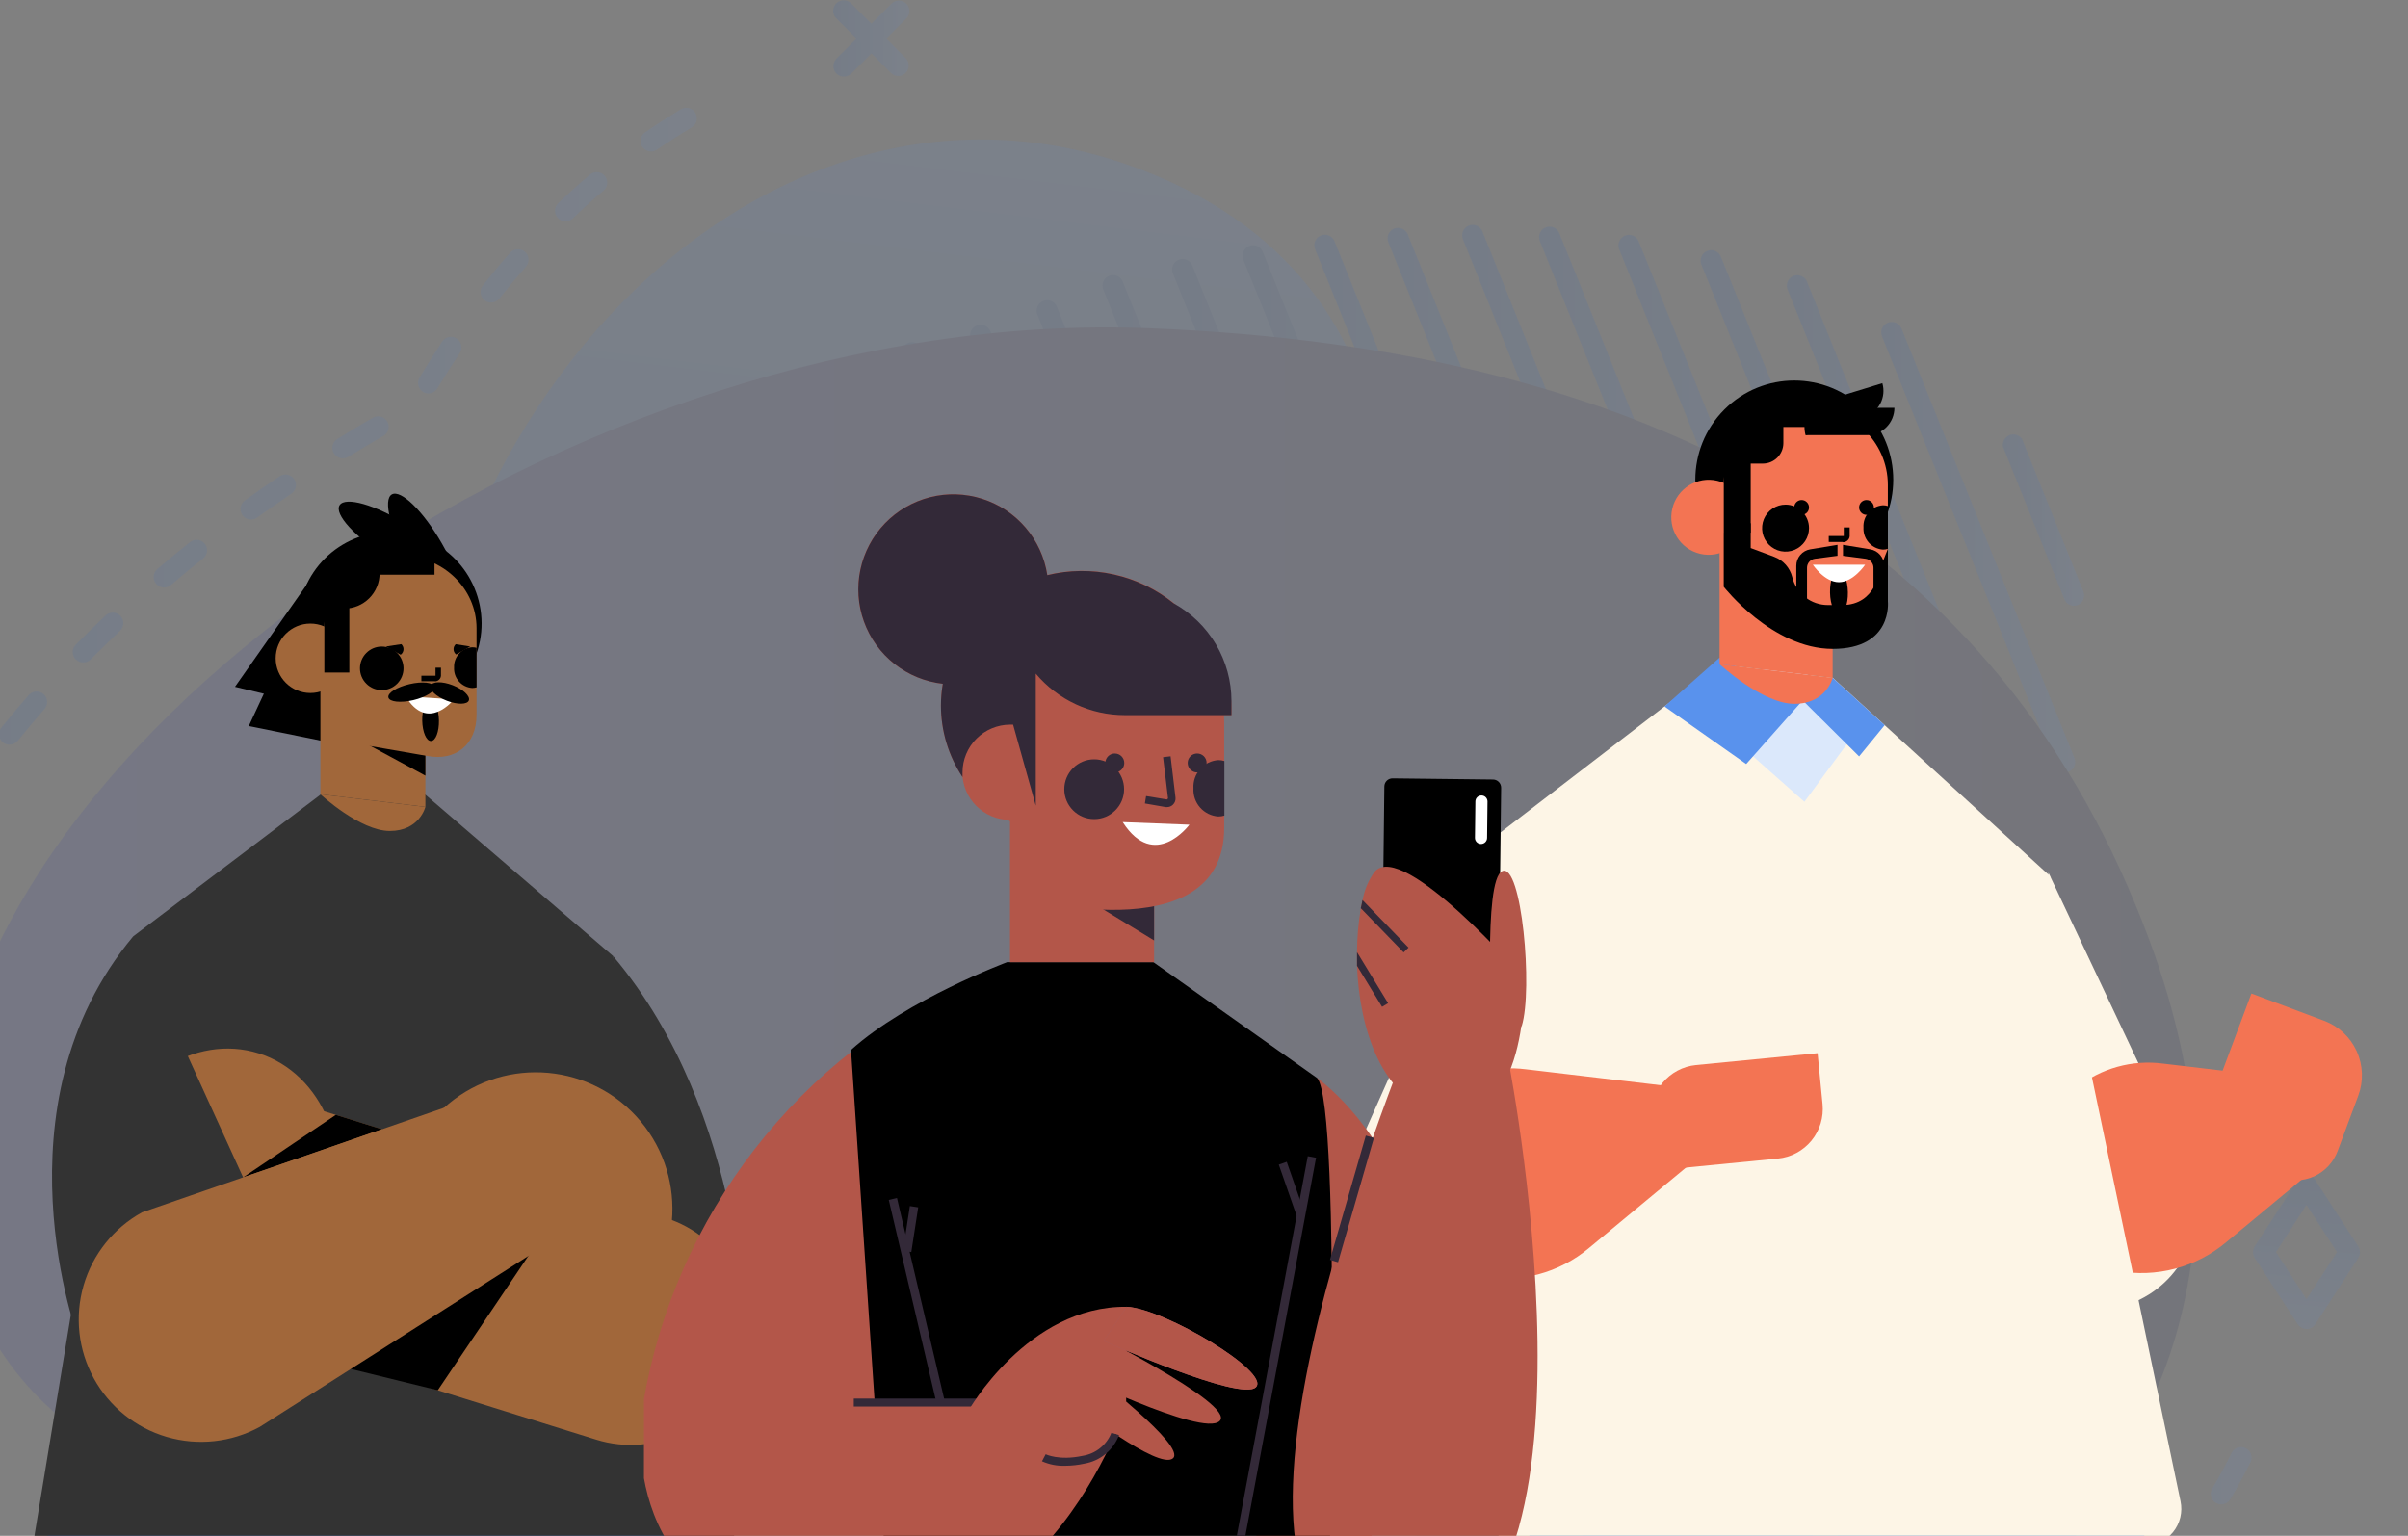 <svg width="522" height="333" viewBox="0 0 522 333" fill="none" xmlns="http://www.w3.org/2000/svg">
<rect x="0" y="0" width="522" height="333" fill="#808080" stroke="none"/>
<g clip-path="url(#clip0_374_16873)">
<g opacity="0.1" clip-path="url(#clip1_374_16873)">
<path d="M190.503 376.095C195.097 361.614 174.474 342.141 144.442 332.603C114.41 323.064 86.34 327.07 81.746 341.552C77.153 356.033 97.775 375.505 127.807 385.044C157.84 394.583 185.91 390.576 190.503 376.095Z" fill="url(#paint0_linear_374_16873)"/>
<path d="M89.863 202.785C95.778 253.146 118.662 296.498 157.849 303.712C213.801 314.023 254.283 268.456 280.469 205.617C309.981 134.791 314.613 62.803 247.812 36.951C162.445 3.874 77.623 98.446 89.863 202.785Z" fill="url(#paint1_linear_374_16873)"/>
<path d="M449.569 131.366C449.859 131.362 450.147 131.305 450.416 131.197C450.965 130.959 451.4 130.516 451.626 129.961C451.852 129.407 451.852 128.786 451.625 128.231L438.321 95.154C438.023 94.734 437.592 94.426 437.098 94.282C436.604 94.137 436.076 94.163 435.598 94.356C435.121 94.55 434.723 94.899 434.469 95.347C434.214 95.794 434.118 96.315 434.196 96.824L447.501 129.902C447.663 130.323 447.946 130.686 448.314 130.947C448.682 131.207 449.119 131.353 449.569 131.366Z" fill="url(#paint2_linear_374_16873)"/>
<path d="M447.634 167.469C447.923 167.469 448.211 167.416 448.481 167.311C449.03 167.074 449.464 166.63 449.69 166.076C449.917 165.522 449.916 164.9 449.69 164.346L412.195 71.226C411.969 70.666 411.53 70.219 410.974 69.983C410.419 69.747 409.792 69.741 409.232 69.968C408.672 70.194 408.225 70.633 407.99 71.189C407.754 71.746 407.748 72.373 407.974 72.933L445.469 166.041C445.64 166.472 445.939 166.84 446.327 167.096C446.714 167.351 447.17 167.482 447.634 167.469Z" fill="url(#paint3_linear_374_16873)"/>
<path d="M440.099 189.702C440.39 189.704 440.678 189.647 440.946 189.533C441.497 189.298 441.933 188.854 442.16 188.299C442.386 187.744 442.385 187.121 442.155 186.567L391.791 61.278C391.699 60.979 391.546 60.702 391.342 60.464C391.138 60.226 390.887 60.033 390.605 59.898C390.323 59.761 390.016 59.685 389.703 59.673C389.391 59.662 389.079 59.715 388.787 59.829C388.496 59.944 388.231 60.117 388.01 60.339C387.788 60.56 387.615 60.825 387.501 61.117C387.387 61.409 387.334 61.721 387.346 62.034C387.358 62.347 387.434 62.654 387.57 62.936L437.982 188.226C438.144 188.657 438.433 189.03 438.811 189.293C439.189 189.557 439.638 189.7 440.099 189.702Z" fill="url(#paint4_linear_374_16873)"/>
<path d="M430.858 207.687C431.148 207.684 431.435 207.626 431.705 207.518C431.986 207.408 432.242 207.244 432.459 207.035C432.676 206.825 432.849 206.575 432.969 206.298C433.088 206.02 433.151 205.722 433.154 205.421C433.157 205.119 433.1 204.82 432.987 204.54L373.008 55.553C372.758 55.026 372.317 54.615 371.774 54.402C371.231 54.19 370.628 54.193 370.088 54.411C369.547 54.629 369.11 55.045 368.866 55.575C368.622 56.104 368.589 56.707 368.774 57.26L428.742 206.259C428.912 206.681 429.205 207.042 429.582 207.296C429.959 207.551 430.403 207.687 430.858 207.687Z" fill="url(#paint5_linear_374_16873)"/>
<path d="M420.65 223.3C420.941 223.302 421.229 223.244 421.497 223.13C422.048 222.895 422.485 222.452 422.711 221.897C422.938 221.341 422.936 220.719 422.706 220.165L355.192 52.237C354.942 51.71 354.501 51.298 353.958 51.086C353.416 50.873 352.812 50.877 352.272 51.094C351.731 51.312 351.294 51.729 351.05 52.258C350.806 52.788 350.773 53.391 350.958 53.944L418.533 221.872C418.703 222.294 418.995 222.656 419.373 222.911C419.75 223.165 420.195 223.301 420.65 223.3Z" fill="url(#paint6_linear_374_16873)"/>
<path d="M409.789 237.218C410.161 237.214 410.526 237.12 410.853 236.944C411.181 236.768 411.46 236.515 411.668 236.206C411.877 235.898 412.007 235.544 412.048 235.174C412.089 234.804 412.04 234.43 411.905 234.084L338.029 50.567C337.803 50.007 337.364 49.56 336.808 49.324C336.252 49.088 335.625 49.082 335.066 49.308C334.506 49.535 334.059 49.974 333.823 50.53C333.587 51.086 333.582 51.714 333.808 52.274L407.672 235.79C407.844 236.211 408.137 236.571 408.514 236.825C408.891 237.08 409.334 237.216 409.789 237.218Z" fill="url(#paint7_linear_374_16873)"/>
<path d="M398.395 249.865C398.685 249.863 398.973 249.806 399.242 249.696C399.793 249.461 400.23 249.018 400.456 248.462C400.683 247.907 400.681 247.285 400.451 246.731L321.35 50.179C321.238 49.902 321.072 49.65 320.863 49.436C320.653 49.223 320.404 49.053 320.129 48.936C319.854 48.819 319.558 48.758 319.259 48.755C318.96 48.752 318.664 48.809 318.387 48.921C318.109 49.033 317.857 49.198 317.644 49.408C317.431 49.618 317.261 49.867 317.144 50.143C317.027 50.418 316.966 50.714 316.963 51.013C316.96 51.312 317.017 51.609 317.129 51.886L396.218 248.437C396.394 248.868 396.696 249.235 397.085 249.49C397.474 249.745 397.93 249.876 398.395 249.865Z" fill="url(#paint8_linear_374_16873)"/>
<path d="M386.603 261.496C386.892 261.497 387.179 261.443 387.449 261.339C387.999 261.101 388.433 260.658 388.659 260.103C388.885 259.549 388.885 258.928 388.659 258.374L305.179 50.833C305.067 50.555 304.901 50.303 304.692 50.09C304.482 49.876 304.233 49.706 303.958 49.589C303.683 49.472 303.387 49.411 303.088 49.408C302.789 49.406 302.493 49.462 302.216 49.574C301.938 49.686 301.686 49.852 301.473 50.061C301.26 50.271 301.09 50.521 300.973 50.796C300.856 51.071 300.795 51.367 300.792 51.666C300.789 51.965 300.846 52.262 300.958 52.539L384.486 260.068C384.654 260.492 384.946 260.855 385.324 261.109C385.701 261.364 386.147 261.499 386.603 261.496Z" fill="url(#paint9_linear_374_16873)"/>
<path d="M374.447 272.317C374.737 272.317 375.024 272.264 375.294 272.159C375.854 271.933 376.302 271.495 376.54 270.939C376.778 270.383 376.786 269.756 376.564 269.194L289.298 52.322C289.186 52.045 289.021 51.792 288.811 51.579C288.602 51.365 288.352 51.195 288.077 51.078C287.802 50.962 287.506 50.9 287.207 50.898C286.908 50.895 286.612 50.951 286.335 51.063C286.058 51.175 285.805 51.341 285.592 51.551C285.379 51.76 285.209 52.01 285.092 52.285C284.975 52.561 284.914 52.856 284.911 53.155C284.909 53.455 284.965 53.751 285.077 54.029L372.33 270.828C372.49 271.262 372.778 271.637 373.156 271.903C373.535 272.169 373.985 272.313 374.447 272.317Z" fill="url(#paint10_linear_374_16873)"/>
<path d="M361.989 282.241C362.362 282.245 362.731 282.157 363.062 281.983C363.393 281.81 363.676 281.558 363.885 281.249C364.095 280.939 364.225 280.583 364.263 280.211C364.302 279.84 364.248 279.464 364.106 279.119L273.744 54.597C273.518 54.037 273.078 53.59 272.523 53.354C271.967 53.118 271.34 53.112 270.781 53.339C270.221 53.565 269.774 54.005 269.538 54.561C269.302 55.117 269.297 55.744 269.523 56.304L359.872 280.789C360.039 281.215 360.331 281.581 360.708 281.84C361.085 282.099 361.532 282.239 361.989 282.241Z" fill="url(#paint11_linear_374_16873)"/>
<path d="M349.253 291.524C349.544 291.52 349.831 291.463 350.1 291.354C350.649 291.117 351.084 290.673 351.31 290.119C351.536 289.564 351.536 288.943 351.31 288.389L258.48 57.586C258.256 57.025 257.817 56.575 257.262 56.337C256.706 56.099 256.078 56.091 255.517 56.316C254.956 56.54 254.506 56.979 254.268 57.535C254.03 58.091 254.022 58.719 254.247 59.281L347.113 290.095C347.284 290.522 347.58 290.887 347.962 291.142C348.344 291.397 348.794 291.53 349.253 291.524Z" fill="url(#paint12_linear_374_16873)"/>
<path d="M336.227 300.153C336.521 300.149 336.812 300.092 337.086 299.983C337.635 299.746 338.069 299.302 338.295 298.748C338.522 298.194 338.521 297.573 338.295 297.018L243.446 61.193C243.347 60.897 243.188 60.625 242.98 60.393C242.772 60.161 242.519 59.974 242.236 59.843C241.953 59.712 241.646 59.641 241.335 59.633C241.023 59.626 240.713 59.682 240.424 59.798C240.135 59.915 239.873 60.09 239.654 60.311C239.435 60.533 239.263 60.797 239.15 61.087C239.036 61.378 238.983 61.688 238.994 62C239.005 62.312 239.079 62.618 239.213 62.899L334.134 298.749C334.309 299.161 334.6 299.514 334.971 299.763C335.343 300.013 335.779 300.148 336.227 300.153Z" fill="url(#paint13_linear_374_16873)"/>
<path d="M323.007 308.213C323.296 308.214 323.583 308.161 323.853 308.056C324.414 307.83 324.862 307.391 325.1 306.836C325.338 306.28 325.346 305.653 325.123 305.091L229.065 66.397C228.815 65.87 228.374 65.458 227.831 65.246C227.289 65.034 226.685 65.037 226.145 65.255C225.604 65.472 225.167 65.889 224.923 66.418C224.679 66.948 224.646 67.551 224.832 68.104L320.89 306.785C321.06 307.208 321.352 307.57 321.729 307.825C322.107 308.079 322.552 308.215 323.007 308.213Z" fill="url(#paint14_linear_374_16873)"/>
<path d="M309.533 315.705C309.828 315.709 310.121 315.651 310.392 315.536C310.943 315.301 311.38 314.857 311.606 314.302C311.833 313.747 311.831 313.124 311.601 312.57L214.648 71.722C214.398 71.195 213.957 70.784 213.414 70.571C212.872 70.359 212.268 70.362 211.728 70.58C211.187 70.798 210.75 71.214 210.506 71.743C210.262 72.273 210.229 72.876 210.415 73.429L307.38 314.337C307.561 314.755 307.863 315.108 308.247 315.352C308.631 315.595 309.079 315.719 309.533 315.705Z" fill="url(#paint15_linear_374_16873)"/>
<path d="M295.854 322.641C296.145 322.643 296.433 322.586 296.7 322.471C297.261 322.245 297.709 321.807 297.947 321.251C298.185 320.695 298.193 320.068 297.97 319.506L199.771 75.511C199.521 74.984 199.08 74.573 198.537 74.36C197.995 74.148 197.391 74.151 196.851 74.369C196.31 74.587 195.873 75.003 195.629 75.533C195.385 76.062 195.352 76.665 195.538 77.218L293.737 321.213C293.908 321.634 294.201 321.996 294.578 322.25C294.955 322.504 295.399 322.641 295.854 322.641Z" fill="url(#paint16_linear_374_16873)"/>
<path d="M280.59 325.654C280.88 325.656 281.169 325.598 281.436 325.484C281.71 325.369 281.959 325.201 282.168 324.99C282.377 324.779 282.543 324.528 282.655 324.253C282.768 323.977 282.825 323.682 282.823 323.385C282.821 323.087 282.761 322.793 282.646 322.519L185.668 81.381C185.418 80.853 184.977 80.442 184.434 80.229C183.892 80.017 183.288 80.02 182.748 80.238C182.207 80.456 181.77 80.872 181.526 81.402C181.282 81.931 181.249 82.534 181.435 83.087L278.485 324.226C278.655 324.645 278.946 325.005 279.321 325.26C279.695 325.514 280.137 325.651 280.59 325.654Z" fill="url(#paint17_linear_374_16873)"/>
<path d="M267.031 332.892C267.321 332.892 267.608 332.839 267.878 332.734C268.427 332.497 268.862 332.053 269.088 331.499C269.314 330.944 269.314 330.323 269.088 329.769L171.735 87.771C171.485 87.244 171.044 86.832 170.501 86.62C169.958 86.408 169.355 86.411 168.815 86.629C168.274 86.847 167.837 87.263 167.593 87.792C167.349 88.322 167.316 88.925 167.501 89.478L264.866 331.463C265.037 331.895 265.337 332.263 265.724 332.519C266.111 332.774 266.568 332.904 267.031 332.892Z" fill="url(#paint18_linear_374_16873)"/>
<path d="M253.219 339.524C253.509 339.521 253.796 339.463 254.065 339.355C254.339 339.24 254.588 339.072 254.797 338.86C255.006 338.649 255.172 338.399 255.284 338.123C255.397 337.848 255.454 337.553 255.452 337.255C255.45 336.958 255.39 336.664 255.275 336.39L158.055 94.682C157.806 94.155 157.364 93.743 156.822 93.531C156.279 93.319 155.675 93.322 155.135 93.54C154.594 93.758 154.157 94.174 153.913 94.704C153.669 95.233 153.636 95.836 153.822 96.389L251.102 338.096C251.273 338.518 251.566 338.879 251.943 339.133C252.32 339.388 252.764 339.524 253.219 339.524Z" fill="url(#paint19_linear_374_16873)"/>
<path d="M238.971 345.055C239.261 345.052 239.548 344.994 239.817 344.886C240.091 344.771 240.34 344.603 240.549 344.391C240.759 344.18 240.924 343.929 241.036 343.654C241.149 343.379 241.206 343.084 241.204 342.786C241.202 342.489 241.142 342.195 241.027 341.92L144.569 102.137C144.457 101.86 144.292 101.608 144.082 101.394C143.873 101.181 143.623 101.011 143.348 100.894C143.073 100.777 142.777 100.716 142.478 100.713C142.179 100.71 141.883 100.767 141.606 100.879C141.329 100.991 141.076 101.156 140.863 101.366C140.65 101.576 140.48 101.825 140.363 102.101C140.246 102.376 140.185 102.672 140.182 102.971C140.18 103.27 140.236 103.567 140.348 103.844L236.854 343.627C237.025 344.049 237.318 344.41 237.695 344.664C238.072 344.919 238.516 345.055 238.971 345.055Z" fill="url(#paint20_linear_374_16873)"/>
<path d="M224.191 349.267C224.48 349.267 224.767 349.214 225.037 349.11C225.59 348.872 226.026 348.426 226.253 347.869C226.479 347.312 226.477 346.688 226.247 346.132L131.337 110.137C131.225 109.86 131.06 109.608 130.85 109.394C130.641 109.181 130.391 109.011 130.116 108.894C129.841 108.777 129.545 108.716 129.246 108.713C128.947 108.71 128.651 108.767 128.374 108.879C128.097 108.991 127.844 109.156 127.631 109.366C127.418 109.576 127.248 109.825 127.131 110.101C127.014 110.376 126.953 110.672 126.95 110.971C126.948 111.27 127.004 111.567 127.116 111.844L222.074 347.851C222.244 348.272 222.537 348.633 222.914 348.885C223.292 349.138 223.736 349.271 224.191 349.267Z" fill="url(#paint21_linear_374_16873)"/>
<path d="M209.229 352.91C209.519 352.911 209.806 352.857 210.076 352.753C210.628 352.515 211.065 352.07 211.291 351.513C211.517 350.955 211.515 350.331 211.285 349.776L118.323 118.803C118.097 118.243 117.658 117.796 117.102 117.56C116.546 117.324 115.919 117.318 115.36 117.545C114.8 117.771 114.353 118.211 114.117 118.767C113.881 119.323 113.876 119.95 114.102 120.51L207.052 351.482C207.225 351.915 207.527 352.283 207.916 352.539C208.305 352.794 208.764 352.924 209.229 352.91Z" fill="url(#paint22_linear_374_16873)"/>
<path d="M193.905 355.911C194.194 355.911 194.481 355.858 194.751 355.753C195.304 355.516 195.74 355.07 195.967 354.513C196.193 353.956 196.191 353.332 195.961 352.776L105.587 128.097C105.337 127.57 104.896 127.159 104.353 126.946C103.811 126.734 103.207 126.737 102.667 126.955C102.126 127.173 101.689 127.589 101.445 128.119C101.201 128.648 101.168 129.251 101.354 129.804L191.788 354.482C191.956 354.906 192.248 355.269 192.626 355.524C193.003 355.779 193.449 355.914 193.905 355.911Z" fill="url(#paint23_linear_374_16873)"/>
<path d="M178.339 358.247C178.633 358.243 178.924 358.186 179.197 358.078C179.749 357.843 180.185 357.399 180.412 356.844C180.638 356.289 180.636 355.666 180.407 355.112L93.117 138.047C92.868 137.52 92.426 137.108 91.884 136.895C91.341 136.683 90.737 136.686 90.197 136.904C89.656 137.122 89.219 137.538 88.975 138.068C88.731 138.597 88.698 139.2 88.884 139.753L176.222 356.783C176.388 357.21 176.679 357.578 177.056 357.839C177.433 358.1 177.88 358.242 178.339 358.247Z" fill="url(#paint24_linear_374_16873)"/>
<path d="M162.482 359.723C162.772 359.724 163.059 359.67 163.329 359.566C163.881 359.328 164.318 358.883 164.544 358.326C164.77 357.768 164.768 357.144 164.538 356.588L81.022 148.769C80.91 148.492 80.745 148.239 80.535 148.026C80.326 147.813 80.076 147.643 79.801 147.526C79.526 147.409 79.23 147.347 78.931 147.345C78.632 147.342 78.336 147.399 78.059 147.511C77.782 147.623 77.529 147.788 77.316 147.998C77.103 148.208 76.933 148.457 76.816 148.732C76.699 149.008 76.638 149.304 76.635 149.603C76.633 149.902 76.689 150.198 76.801 150.476L160.365 358.247C160.527 358.678 160.816 359.051 161.194 359.314C161.572 359.578 162.021 359.721 162.482 359.723Z" fill="url(#paint25_linear_374_16873)"/>
<path d="M146.262 360.401C146.557 360.404 146.85 360.347 147.121 360.231C147.672 359.996 148.109 359.553 148.335 358.998C148.562 358.442 148.56 357.82 148.33 357.266L69.144 160.4C69.033 160.123 68.868 159.87 68.66 159.656C68.451 159.443 68.202 159.272 67.928 159.155C67.653 159.037 67.358 158.975 67.059 158.972C66.761 158.968 66.464 159.024 66.187 159.135C65.91 159.247 65.657 159.411 65.444 159.62C65.23 159.829 65.06 160.078 64.943 160.353C64.825 160.628 64.763 160.923 64.76 161.222C64.757 161.521 64.812 161.817 64.923 162.094L144.158 358.973C144.326 359.393 144.617 359.754 144.992 360.009C145.367 360.263 145.809 360.4 146.262 360.401Z" fill="url(#paint26_linear_374_16873)"/>
<path d="M129.644 360.051C129.938 360.047 130.229 359.99 130.503 359.882C131.052 359.644 131.486 359.2 131.713 358.646C131.939 358.092 131.939 357.471 131.712 356.916L57.751 173.073C57.525 172.513 57.086 172.066 56.53 171.83C55.974 171.593 55.348 171.588 54.788 171.814C54.228 172.041 53.781 172.48 53.545 173.036C53.309 173.592 53.304 174.219 53.53 174.779L127.539 358.671C127.716 359.083 128.009 359.433 128.384 359.679C128.758 359.924 129.196 360.054 129.644 360.051Z" fill="url(#paint27_linear_374_16873)"/>
<path d="M112.469 358.416C112.841 358.412 113.206 358.318 113.533 358.142C113.861 357.966 114.14 357.713 114.349 357.404C114.557 357.096 114.687 356.742 114.728 356.372C114.769 356.003 114.721 355.628 114.585 355.282L46.853 186.906C46.604 186.379 46.163 185.967 45.62 185.755C45.077 185.542 44.474 185.545 43.933 185.763C43.393 185.981 42.956 186.398 42.712 186.927C42.468 187.457 42.435 188.06 42.62 188.612L110.352 356.976C110.523 357.399 110.815 357.762 111.192 358.018C111.569 358.275 112.013 358.413 112.469 358.416Z" fill="url(#paint28_linear_374_16873)"/>
<path d="M94.725 355.137C95.016 355.139 95.305 355.082 95.572 354.968C96.124 354.733 96.56 354.289 96.787 353.734C97.013 353.179 97.011 352.556 96.782 352.002L36.645 202.459C36.533 202.181 36.368 201.929 36.158 201.715C35.949 201.502 35.699 201.332 35.424 201.215C35.149 201.098 34.853 201.037 34.554 201.034C34.256 201.032 33.959 201.088 33.682 201.2C33.405 201.312 33.152 201.478 32.939 201.687C32.726 201.897 32.556 202.147 32.439 202.422C32.322 202.697 32.261 202.993 32.258 203.292C32.256 203.591 32.312 203.888 32.424 204.165L92.609 353.709C92.78 354.131 93.072 354.492 93.449 354.746C93.826 355.001 94.271 355.137 94.725 355.137Z" fill="url(#paint29_linear_374_16873)"/>
<path d="M75.978 349.485C76.272 349.487 76.563 349.433 76.837 349.327C77.386 349.09 77.821 348.646 78.047 348.092C78.273 347.538 78.273 346.917 78.047 346.362L27.381 220.371C27.269 220.093 27.103 219.841 26.894 219.628C26.684 219.414 26.435 219.244 26.159 219.127C25.884 219.01 25.589 218.949 25.29 218.946C24.991 218.944 24.694 219 24.417 219.112C24.14 219.224 23.888 219.39 23.674 219.599C23.461 219.809 23.291 220.059 23.175 220.334C23.058 220.609 22.996 220.905 22.994 221.204C22.991 221.503 23.047 221.8 23.159 222.077L73.874 348.057C74.041 348.478 74.331 348.84 74.707 349.095C75.082 349.349 75.525 349.485 75.978 349.485Z" fill="url(#paint30_linear_374_16873)"/>
<path d="M55.538 339.694C55.91 339.69 56.275 339.595 56.602 339.419C56.93 339.243 57.209 338.99 57.418 338.682C57.626 338.373 57.756 338.019 57.797 337.649C57.839 337.28 57.79 336.905 57.654 336.559L19.785 242.459C19.535 241.932 19.094 241.52 18.552 241.307C18.009 241.095 17.405 241.098 16.865 241.316C16.324 241.534 15.887 241.95 15.643 242.48C15.399 243.009 15.366 243.612 15.552 244.165L53.421 338.265C53.593 338.686 53.886 339.046 54.263 339.301C54.64 339.555 55.084 339.692 55.538 339.694Z" fill="url(#paint31_linear_374_16873)"/>
<path d="M29.824 316.697C30.113 316.698 30.4 316.645 30.67 316.54C31.223 316.303 31.659 315.857 31.886 315.3C32.112 314.743 32.11 314.118 31.88 313.563L17.366 277.629C17.064 277.219 16.632 276.922 16.141 276.786C15.65 276.651 15.128 276.684 14.658 276.88C14.188 277.077 13.798 277.426 13.55 277.871C13.302 278.317 13.21 278.832 13.29 279.336L27.804 315.269C27.965 315.678 28.243 316.03 28.601 316.284C28.96 316.538 29.385 316.681 29.824 316.697Z" fill="url(#paint32_linear_374_16873)"/>
<path d="M435.999 339.149C396.98 364.153 336.662 355.379 284.908 319.53C234.665 284.722 202.069 259.681 164.756 261.496C128.313 263.275 108.598 288.788 71.346 312.667C36.657 334.888 -10.489 304.304 -11.832 253.533C-14.227 163.172 124.564 66.264 249.058 71.166C357.502 75.45 433.773 116.189 466.236 204.649C487.898 263.651 472.175 315.972 435.999 339.149Z" fill="url(#paint33_linear_374_16873)"/>
<path d="M380.252 378.434C379.648 378.422 379.074 378.17 378.654 377.735C378.235 377.299 378.005 376.715 378.015 376.111C378.018 375.811 378.081 375.515 378.2 375.24C378.319 374.964 378.492 374.716 378.708 374.508C378.924 374.301 379.18 374.139 379.459 374.032C379.739 373.924 380.038 373.874 380.337 373.884H383.119C385.199 373.884 387.268 373.884 389.312 373.751C389.613 373.734 389.916 373.778 390.201 373.879C390.486 373.979 390.748 374.135 390.973 374.338C391.198 374.54 391.38 374.785 391.51 375.058C391.64 375.331 391.715 375.627 391.731 375.929C391.752 376.232 391.712 376.537 391.613 376.824C391.514 377.112 391.359 377.376 391.156 377.602C390.952 377.828 390.706 378.01 390.431 378.139C390.155 378.267 389.857 378.339 389.553 378.35C387.437 378.447 385.296 378.471 383.155 378.483C382.188 378.459 381.208 378.459 380.252 378.434ZM365.255 377.43C362.231 377.091 359.207 376.655 356.111 376.135C355.816 376.086 355.534 375.979 355.281 375.82C355.027 375.662 354.808 375.455 354.634 375.212C354.461 374.969 354.337 374.694 354.269 374.402C354.202 374.111 354.193 373.809 354.242 373.515C354.291 373.22 354.398 372.938 354.556 372.684C354.715 372.431 354.921 372.211 355.164 372.037C355.408 371.863 355.682 371.739 355.974 371.672C356.265 371.605 356.566 371.596 356.861 371.645C359.836 372.141 362.824 372.565 365.763 372.855C366.344 372.915 366.88 373.197 367.26 373.642C367.639 374.087 367.832 374.662 367.8 375.246C367.767 375.83 367.511 376.379 367.084 376.779C366.657 377.179 366.093 377.399 365.509 377.394L365.255 377.43ZM401.878 374.949C401.832 374.653 401.844 374.351 401.914 374.06C401.985 373.769 402.112 373.495 402.288 373.254C402.465 373.012 402.687 372.807 402.942 372.652C403.198 372.496 403.482 372.392 403.777 372.347C406.741 371.887 409.704 371.33 412.57 370.664C412.862 370.598 413.164 370.589 413.458 370.639C413.753 370.689 414.035 370.796 414.288 370.955C414.542 371.115 414.761 371.322 414.934 371.566C415.108 371.81 415.231 372.085 415.298 372.377C415.364 372.669 415.373 372.971 415.323 373.266C415.273 373.561 415.166 373.843 415.007 374.096C414.848 374.35 414.641 374.569 414.397 374.743C414.153 374.916 413.878 375.039 413.586 375.106C410.611 375.796 407.539 376.377 404.479 376.861H404.128C403.59 376.857 403.07 376.663 402.661 376.313C402.252 375.963 401.979 375.48 401.89 374.949H401.878ZM341.403 373.037C338.452 372.286 335.465 371.451 332.525 370.543C331.948 370.367 331.464 369.968 331.181 369.435C330.897 368.901 330.837 368.277 331.014 367.699C331.19 367.121 331.589 366.637 332.122 366.354C332.655 366.07 333.279 366.01 333.856 366.186C336.722 367.07 339.649 367.881 342.528 368.607C343.075 368.735 343.556 369.062 343.877 369.524C344.197 369.986 344.336 370.55 344.265 371.108C344.195 371.666 343.92 372.178 343.494 372.546C343.068 372.913 342.522 373.109 341.96 373.097C341.788 373.097 341.618 373.076 341.452 373.037H341.403ZM425.101 369.478C424.894 368.912 424.921 368.286 425.175 367.739C425.429 367.192 425.889 366.769 426.455 366.562C429.274 365.533 432.043 364.383 434.704 363.149C435.253 362.895 435.879 362.87 436.447 363.079C436.727 363.182 436.985 363.34 437.205 363.543C437.425 363.746 437.602 363.99 437.728 364.262C437.853 364.534 437.924 364.828 437.936 365.127C437.948 365.426 437.901 365.725 437.798 366.005C437.694 366.286 437.537 366.544 437.334 366.764C437.131 366.984 436.887 367.162 436.615 367.288C433.845 368.571 430.943 369.708 428.028 370.834C427.747 370.94 427.448 370.989 427.148 370.978C426.848 370.967 426.553 370.896 426.28 370.77C426.008 370.644 425.763 370.465 425.561 370.243C425.358 370.021 425.202 369.761 425.101 369.478ZM318.374 365.654C315.532 364.552 312.665 363.378 309.908 362.144C309.354 361.902 308.92 361.449 308.7 360.886C308.48 360.323 308.492 359.696 308.735 359.142C308.977 358.589 309.429 358.154 309.991 357.934C310.554 357.714 311.181 357.726 311.734 357.968C314.492 359.179 317.298 360.389 320.068 361.394C320.562 361.587 320.974 361.947 321.232 362.411C321.49 362.875 321.579 363.414 321.483 363.937C321.387 364.459 321.113 364.932 320.707 365.274C320.3 365.616 319.788 365.806 319.257 365.811C318.972 365.808 318.689 365.755 318.423 365.654H318.374ZM446.715 359.336C446.39 358.826 446.279 358.209 446.405 357.618C446.532 357.026 446.887 356.509 447.392 356.177C449.92 354.616 452.339 352.825 454.758 350.985C455.239 350.614 455.848 350.45 456.45 350.528C457.052 350.607 457.598 350.921 457.969 351.403C458.339 351.884 458.504 352.493 458.425 353.096C458.347 353.698 458.033 354.245 457.552 354.616C455.133 356.516 452.569 358.332 449.968 360.014C449.609 360.253 449.189 360.383 448.759 360.389C448.364 360.399 447.973 360.307 447.624 360.123C447.274 359.939 446.978 359.668 446.763 359.336H446.715ZM465.474 344.534C465.256 344.329 465.082 344.082 464.96 343.808C464.838 343.534 464.772 343.239 464.766 342.94C464.759 342.64 464.812 342.342 464.921 342.064C465.03 341.785 465.193 341.53 465.401 341.315C467.445 339.185 469.429 336.934 471.292 334.622C471.67 334.152 472.22 333.851 472.82 333.786C473.42 333.722 474.021 333.898 474.491 334.277C474.961 334.656 475.261 335.206 475.326 335.806C475.39 336.407 475.214 337.008 474.835 337.478C472.888 339.899 470.82 342.247 468.691 344.474C468.477 344.694 468.222 344.87 467.939 344.99C467.657 345.111 467.353 345.174 467.046 345.176C466.475 345.163 465.931 344.934 465.522 344.534H465.474ZM480.339 325.859C479.822 325.546 479.45 325.04 479.305 324.452C479.16 323.865 479.253 323.243 479.565 322.725C481.077 320.207 482.504 317.569 483.834 314.882C484.127 314.384 484.597 314.015 485.151 313.85C485.704 313.684 486.3 313.735 486.817 313.991C487.335 314.247 487.737 314.689 487.942 315.23C488.147 315.77 488.14 316.368 487.922 316.903C486.543 319.687 485.044 322.446 483.471 325.073C483.268 325.41 482.981 325.689 482.637 325.883C482.294 326.076 481.906 326.176 481.512 326.174C481.116 326.167 480.729 326.059 480.387 325.859H480.339Z" fill="url(#paint34_linear_374_16873)"/>
<path d="M-13.09 180.527C-13.344 180.368 -13.564 180.16 -13.737 179.916C-13.911 179.671 -14.034 179.395 -14.1 179.102C-14.167 178.81 -14.175 178.507 -14.124 178.212C-14.073 177.916 -13.964 177.634 -13.803 177.381C-12.207 174.839 -10.489 172.249 -8.711 169.695C-8.55 169.425 -8.336 169.191 -8.08 169.008C-7.825 168.825 -7.535 168.696 -7.228 168.63C-6.921 168.564 -6.603 168.562 -6.295 168.625C-5.987 168.687 -5.696 168.812 -5.438 168.992C-5.181 169.172 -4.963 169.403 -4.799 169.671C-4.635 169.939 -4.528 170.238 -4.484 170.55C-4.441 170.861 -4.462 171.178 -4.546 171.481C-4.63 171.783 -4.776 172.066 -4.974 172.309C-6.716 174.803 -8.385 177.32 -9.957 179.813C-10.159 180.141 -10.442 180.412 -10.779 180.598C-11.116 180.785 -11.495 180.881 -11.88 180.878C-12.308 180.874 -12.726 180.753 -13.09 180.527ZM0.638 160.969C0.405 160.781 0.211 160.549 0.068 160.286C-0.076 160.023 -0.166 159.734 -0.197 159.436C-0.229 159.138 -0.201 158.836 -0.116 158.549C-0.03 158.262 0.111 157.994 0.299 157.762C2.186 155.426 4.182 153.054 6.226 150.718C6.422 150.492 6.661 150.307 6.928 150.174C7.196 150.041 7.487 149.961 7.785 149.94C8.084 149.92 8.383 149.958 8.666 150.053C8.95 150.148 9.212 150.298 9.437 150.494C9.663 150.69 9.848 150.929 9.981 151.197C10.114 151.464 10.193 151.756 10.214 152.054C10.235 152.353 10.197 152.652 10.102 152.936C10.007 153.219 9.857 153.482 9.661 153.707C7.665 155.995 5.706 158.318 3.855 160.606C3.64 160.87 3.369 161.083 3.062 161.23C2.754 161.376 2.418 161.453 2.077 161.453C1.556 161.465 1.047 161.293 0.638 160.969ZM16.434 142.996C16.007 142.567 15.766 141.986 15.766 141.38C15.766 140.775 16.007 140.194 16.434 139.765C18.551 137.623 20.764 135.456 23.002 133.338C23.449 132.972 24.019 132.789 24.596 132.825C25.172 132.862 25.714 133.117 26.111 133.537C26.508 133.957 26.731 134.513 26.735 135.091C26.74 135.669 26.525 136.228 26.134 136.654C23.933 138.736 21.756 140.866 19.676 142.972C19.246 143.397 18.666 143.635 18.061 143.635C17.457 143.635 16.876 143.397 16.446 142.972L16.434 142.996ZM33.851 126.585C33.656 126.358 33.507 126.095 33.414 125.811C33.322 125.526 33.286 125.226 33.309 124.928C33.333 124.63 33.416 124.339 33.552 124.073C33.689 123.807 33.877 123.57 34.105 123.377C36.415 121.417 38.81 119.444 41.193 117.544C41.426 117.357 41.694 117.218 41.981 117.135C42.269 117.052 42.569 117.026 42.866 117.059C43.163 117.092 43.451 117.184 43.713 117.328C43.974 117.473 44.205 117.667 44.392 117.901C44.578 118.134 44.717 118.403 44.8 118.69C44.883 118.977 44.909 119.278 44.876 119.575C44.843 119.873 44.752 120.16 44.607 120.422C44.463 120.684 44.269 120.915 44.035 121.102C41.616 122.978 39.33 124.914 37.056 126.851C36.829 127.046 36.566 127.193 36.281 127.285C35.996 127.377 35.696 127.412 35.398 127.387C35.1 127.362 34.81 127.279 34.544 127.141C34.279 127.003 34.043 126.814 33.851 126.585ZM52.562 111.698C52.211 111.206 52.069 110.596 52.166 109.999C52.264 109.403 52.593 108.869 53.082 108.515C55.501 106.748 58.065 104.981 60.605 103.262C61.106 102.924 61.72 102.798 62.313 102.912C62.906 103.027 63.43 103.373 63.768 103.874C64.106 104.374 64.232 104.989 64.118 105.583C64.003 106.176 63.658 106.7 63.157 107.038C60.666 108.733 58.174 110.476 55.743 112.218C55.356 112.5 54.891 112.653 54.413 112.654C54.051 112.652 53.694 112.564 53.373 112.398C53.051 112.232 52.773 111.992 52.562 111.698ZM72.386 98.312C72.227 98.058 72.121 97.774 72.073 97.478C72.025 97.182 72.036 96.88 72.106 96.588C72.175 96.296 72.302 96.021 72.479 95.779C72.656 95.537 72.879 95.333 73.136 95.178C75.7 93.592 78.349 91.982 81.022 90.482C81.537 90.24 82.124 90.199 82.667 90.369C83.21 90.539 83.67 90.906 83.955 91.399C84.241 91.892 84.332 92.473 84.21 93.029C84.087 93.586 83.761 94.076 83.296 94.403C80.671 95.928 78.046 97.477 75.518 99.038C75.264 99.195 74.98 99.301 74.685 99.348C74.389 99.395 74.088 99.384 73.796 99.314C73.505 99.244 73.231 99.118 72.989 98.942C72.747 98.766 72.542 98.543 72.386 98.288V98.312ZM91.738 84.999C91.22 84.689 90.845 84.187 90.696 83.602C90.546 83.017 90.634 82.397 90.94 81.876C92.512 79.238 94.157 76.612 95.85 74.058C96.015 73.808 96.228 73.594 96.476 73.427C96.724 73.259 97.003 73.143 97.296 73.083C97.589 73.023 97.891 73.022 98.184 73.079C98.478 73.137 98.758 73.251 99.007 73.416C99.256 73.582 99.471 73.795 99.638 74.043C99.805 74.291 99.922 74.57 99.981 74.863C100.041 75.156 100.042 75.459 99.985 75.752C99.928 76.046 99.813 76.326 99.648 76.575C97.991 79.069 96.382 81.634 94.81 84.2C94.501 84.719 93.999 85.093 93.414 85.243C92.83 85.393 92.21 85.305 91.689 84.999H91.738ZM105.042 65.114C104.571 64.736 104.268 64.187 104.198 63.587C104.128 62.987 104.296 62.383 104.667 61.907C106.578 59.486 108.562 57.066 110.582 54.814C110.981 54.36 111.545 54.083 112.148 54.045C112.751 54.006 113.345 54.209 113.799 54.609C114.253 55.008 114.53 55.572 114.568 56.176C114.607 56.779 114.404 57.374 114.005 57.828C112.033 60.067 110.098 62.391 108.248 64.739C108.034 65.008 107.761 65.225 107.451 65.374C107.141 65.523 106.801 65.6 106.457 65.598C105.963 65.605 105.479 65.452 105.079 65.162L105.042 65.114ZM120.935 47.262C120.729 47.046 120.566 46.791 120.458 46.513C120.35 46.234 120.298 45.936 120.305 45.637C120.311 45.338 120.377 45.044 120.498 44.77C120.618 44.496 120.792 44.249 121.008 44.043C123.245 41.913 125.556 39.831 127.89 37.858C128.118 37.665 128.381 37.519 128.666 37.428C128.95 37.337 129.25 37.302 129.548 37.327C129.845 37.352 130.135 37.435 130.401 37.572C130.666 37.709 130.902 37.896 131.095 38.124C131.288 38.352 131.434 38.616 131.525 38.901C131.616 39.186 131.651 39.485 131.626 39.783C131.601 40.081 131.518 40.371 131.381 40.637C131.245 40.902 131.057 41.139 130.829 41.332C128.567 43.256 126.318 45.277 124.153 47.383C123.726 47.782 123.164 48.003 122.58 48C122.27 47.998 121.963 47.931 121.68 47.804C121.397 47.677 121.143 47.493 120.935 47.262ZM139.235 31.879C138.894 31.381 138.763 30.768 138.872 30.174C138.981 29.58 139.32 29.053 139.816 28.708C142.368 26.953 144.992 25.271 147.605 23.698C148.123 23.385 148.744 23.291 149.331 23.436C149.919 23.581 150.425 23.954 150.737 24.472C151.05 24.991 151.144 25.612 150.999 26.2C150.854 26.788 150.481 27.294 149.963 27.607C147.423 29.132 144.883 30.766 142.416 32.448C142.169 32.618 141.891 32.738 141.598 32.8C141.305 32.862 141.003 32.866 140.708 32.811C140.414 32.756 140.133 32.643 139.882 32.479C139.632 32.315 139.416 32.103 139.247 31.855L139.235 31.879Z" fill="url(#paint35_linear_374_16873)"/>
<path d="M182.934 16.618C183.233 16.619 183.529 16.56 183.805 16.446C184.081 16.332 184.332 16.164 184.543 15.952L196.468 4.019C196.68 3.807 196.849 3.556 196.964 3.28C197.079 3.003 197.138 2.707 197.139 2.407C197.14 2.108 197.081 1.811 196.967 1.534C196.853 1.257 196.686 1.005 196.474 0.793C196.263 0.581 196.012 0.412 195.736 0.297C195.46 0.182 195.163 0.123 194.864 0.122C194.565 0.122 194.268 0.18 193.992 0.294C193.715 0.408 193.463 0.576 193.251 0.787L181.325 12.733C181.007 13.051 180.79 13.456 180.702 13.898C180.615 14.34 180.66 14.797 180.832 15.213C181.004 15.629 181.296 15.985 181.67 16.235C182.044 16.485 182.484 16.618 182.934 16.618Z" fill="url(#paint36_linear_374_16873)"/>
<path d="M194.715 16.497C195.165 16.494 195.604 16.358 195.977 16.106C196.35 15.855 196.641 15.499 196.812 15.083C196.984 14.667 197.029 14.209 196.942 13.767C196.855 13.326 196.64 12.919 196.324 12.6L184.434 0.666C184 0.27 183.429 0.056 182.841 0.07C182.254 0.084 181.694 0.323 181.278 0.739C180.862 1.155 180.623 1.716 180.609 2.304C180.595 2.892 180.809 3.463 181.205 3.898L193.143 15.831C193.558 16.252 194.124 16.492 194.715 16.497Z" fill="url(#paint37_linear_374_16873)"/>
<path d="M498.082 287.106L488.745 272.703C488.52 272.34 488.401 271.921 488.401 271.493C488.401 271.065 488.52 270.646 488.745 270.283L498.082 255.88C498.288 255.56 498.571 255.297 498.905 255.115C499.239 254.933 499.613 254.838 499.993 254.838C500.374 254.838 500.748 254.933 501.081 255.115C501.415 255.297 501.698 255.56 501.904 255.88L511.242 270.283C511.467 270.646 511.586 271.065 511.586 271.493C511.586 271.921 511.467 272.34 511.242 272.703L501.928 287.106C501.722 287.425 501.44 287.688 501.106 287.87C500.772 288.053 500.398 288.148 500.017 288.148C499.637 288.148 499.263 288.053 498.929 287.87C498.595 287.688 498.313 287.425 498.106 287.106H498.082ZM499.993 261.254L493.377 271.469L499.993 281.684L506.609 271.469L499.993 261.254Z" fill="url(#paint38_linear_374_16873)"/>
</g>
<g clip-path="url(#clip2_374_16873)">
<path d="M80.329 404.775L4.455 404.679C4.455 404.679 8.261 320.239 19.506 281.169H80.329V404.775Z" fill="#5992ED"/>
<path d="M90.215 404.736L166.07 404.641C166.07 404.641 157.507 320.239 132.485 281.207H71.662L90.215 404.736Z" fill="#5992ED"/>
<path d="M4.455 351.259H162.978L132.885 207.281L91.489 171.684H70.283L28.878 203.018L4.455 351.259Z" fill="#333333"/>
<path d="M132.895 207.281L141.904 284.147L161.694 291.759C161.694 291.759 161.941 241.67 132.895 207.281Z" fill="#333333"/>
<path d="M67.285 125.629L50.94 148.913L74.174 154.48L67.285 125.629Z" fill="black"/>
<path d="M102.883 142.821C107.091 132.659 102.266 121.009 92.106 116.799C81.946 112.59 70.297 117.416 66.089 127.578C61.88 137.74 66.705 149.39 76.865 153.599C87.026 157.808 98.674 152.983 102.883 142.821Z" fill="black"/>
<path d="M83.821 120.7C90.671 124.935 97.141 126.8 98.378 124.868C99.615 122.936 94.981 117.95 88.179 113.697C81.376 109.443 74.859 107.597 73.622 109.529C72.385 111.461 76.981 116.475 83.821 120.7Z" fill="black"/>
<path d="M88.654 121.88C92.66 128.855 97.502 133.593 99.472 132.471C101.441 131.348 99.776 124.763 95.761 117.788C91.746 110.813 86.913 106.084 84.944 107.198C82.974 108.311 84.639 114.905 88.654 121.88Z" fill="black"/>
<path d="M62.596 138.826L53.928 157.419L79.882 162.681L62.596 138.826Z" fill="black"/>
<path d="M92.212 174.948L69.455 172.217V145.726H92.212V174.948Z" fill="#A1673A"/>
<g style="mix-blend-mode:soft-light">
<path d="M79.017 161.036H92.213V168.173L79.017 161.036Z" fill="black"/>
</g>
<path d="M92.621 163.909L70.292 160.027V136.238C70.292 127.531 77.684 120.48 86.799 120.48C95.913 120.48 103.306 127.531 103.306 136.238V154.983C103.306 161.492 98.71 165.079 92.621 163.909Z" fill="#A1673A"/>
<path d="M93.24 151.759C92.289 151.759 91.48 153.786 91.528 156.25C91.575 158.715 92.413 160.684 93.431 160.665C94.449 160.646 95.2 158.638 95.153 156.183C95.105 153.728 94.23 151.759 93.24 151.759Z" fill="black"/>
<path d="M67.285 150.255C71.442 150.255 74.811 146.885 74.811 142.728C74.811 138.571 71.442 135.201 67.285 135.201C63.129 135.201 59.76 138.571 59.76 142.728C59.76 146.885 63.129 150.255 67.285 150.255Z" fill="#A1673A"/>
<path d="M87.922 150.958L98.387 151.662C98.387 151.662 92.698 158.941 87.922 150.958Z" fill="white"/>
<path d="M94.315 147.733C94.642 147.719 94.953 147.587 95.19 147.362C95.341 147.219 95.455 147.043 95.525 146.848C95.594 146.653 95.617 146.444 95.59 146.239V144.773H94.41V146.505H94.239H91.347V147.704H94.305L94.315 147.733Z" fill="black"/>
<path d="M69.455 172.217L92.213 174.948C92.213 174.948 90.957 180.172 84.497 180.172C78.037 180.172 69.455 172.217 69.455 172.217Z" fill="#A1673A"/>
<path d="M93.373 148.656C93.011 149.608 94.591 151.054 96.883 151.939C99.176 152.824 101.327 152.776 101.641 151.853C101.954 150.93 100.423 149.456 98.13 148.571C95.837 147.686 93.725 147.733 93.373 148.656Z" fill="black"/>
<path d="M84.193 151.226C84.421 152.177 86.838 152.453 89.597 151.797C92.356 151.14 94.401 149.856 94.173 148.904C93.944 147.953 91.528 147.686 88.769 148.333C86.01 148.98 83.955 150.255 84.193 151.226Z" fill="black"/>
<path d="M70.311 145.821H75.725V122.042H70.311V145.821Z" fill="black"/>
<path d="M74.631 131.957H73.679V119.301H82.29V124.297C82.29 126.329 81.483 128.277 80.046 129.713C78.61 131.15 76.662 131.957 74.631 131.957Z" fill="black"/>
<path d="M79.977 124.602H94.191V119.301H79.977V124.602Z" fill="black"/>
<path d="M135.114 284.862C147.675 274.391 149.37 255.718 138.901 243.155C128.432 230.593 109.762 228.897 97.201 239.367C84.64 249.838 82.945 268.51 93.414 281.073C103.883 293.636 122.552 295.332 135.114 284.862Z" fill="#A1673A"/>
<path d="M129.232 312.141L38.325 283.804L53.329 235.656L144.235 264.041C147.396 265.026 150.332 266.623 152.875 268.743C155.418 270.863 157.519 273.463 159.057 276.395C160.595 279.327 161.541 282.533 161.84 285.831C162.139 289.128 161.785 292.452 160.799 295.613C158.803 301.99 154.356 307.314 148.437 310.413C142.517 313.513 135.609 314.134 129.232 312.141Z" fill="#A1673A"/>
<g style="mix-blend-mode:soft-light">
<path d="M121.402 262.118L94.896 301.436L64.584 294.004L121.402 262.118Z" fill="black"/>
</g>
<path d="M71.764 266.387C77.004 249.792 69.99 232.782 56.098 228.395C42.206 224.007 26.696 233.903 21.457 250.498C16.217 267.093 23.231 284.103 37.123 288.49C51.015 292.878 66.524 282.982 71.764 266.387Z" fill="#A1673A"/>
<g style="mix-blend-mode:soft-light">
<path d="M52.72 255.267L82.813 244.848L72.794 241.727L52.72 255.267Z" fill="black"/>
</g>
<path d="M17.033 290.37C24.083 303.216 36.299 313.493 49.142 306.451C55.306 303.062 59.872 297.362 61.834 290.606C63.797 283.85 62.996 276.591 59.608 270.426L28.878 203.019C-1.891 239.862 17.033 290.37 17.033 290.37Z" fill="#333333"/>
<path d="M56.325 309.373L133.522 260.235C133.522 260.235 113.914 237.816 98.32 239.472L30.809 262.852C24.647 266.241 20.084 271.939 18.121 278.693C16.159 285.446 16.958 292.703 20.343 298.868C23.73 305.025 29.419 309.589 36.163 311.558C42.908 313.527 50.159 312.741 56.325 309.373Z" fill="#A1673A"/>
<g style="mix-blend-mode:soft-light">
<path d="M86.09 148.243C87.933 146.399 87.933 143.411 86.09 141.568C84.247 139.725 81.259 139.725 79.416 141.568C77.573 143.411 77.573 146.399 79.416 148.243C81.259 150.086 84.247 150.086 86.09 148.243Z" fill="black"/>
</g>
<g style="mix-blend-mode:soft-light">
<path d="M103.315 140.464V149.028C103.006 149.121 102.686 149.169 102.364 149.171C101.254 149.097 100.218 148.588 99.482 147.754C98.746 146.92 98.369 145.828 98.434 144.718C98.387 143.624 98.768 142.555 99.496 141.737C100.225 140.92 101.243 140.419 102.335 140.341C102.666 140.334 102.996 140.375 103.315 140.464Z" fill="black"/>
</g>
<path d="M86.989 139.664L83.668 140.168L86.856 141.957C87.047 141.819 87.203 141.637 87.31 141.427C87.418 141.217 87.474 140.985 87.474 140.749C87.473 140.544 87.43 140.342 87.346 140.155C87.263 139.968 87.141 139.801 86.989 139.664Z" fill="black"/>
<path d="M98.787 139.674C98.64 139.812 98.524 139.979 98.444 140.164C98.364 140.349 98.322 140.548 98.32 140.749C98.32 140.972 98.37 141.193 98.467 141.394C98.565 141.595 98.706 141.772 98.882 141.91L101.926 140.169L98.787 139.674Z" fill="black"/>
</g>
<g clip-path="url(#clip3_374_16873)">
<path d="M301.927 273.117L331.163 279.291L329.196 249.922L327.228 221.194L324.454 181.125L306.649 221.204L293.861 249.932L293.222 251.391C292.335 253.386 291.858 255.539 291.817 257.723C291.777 259.906 292.174 262.076 292.986 264.102C293.798 266.129 295.008 267.971 296.544 269.519C298.08 271.068 299.911 272.292 301.927 273.117Z" fill="#FDF5E6"/>
<path d="M404.131 119.222C412.51 110.822 412.51 97.203 404.131 88.804C395.753 80.404 382.169 80.404 373.79 88.804C365.412 97.203 365.412 110.822 373.79 119.222C382.169 127.622 395.753 127.622 404.131 119.222Z" fill="black"/>
<path d="M343.134 357.97L450.003 345.347V332.714H343.134V357.97Z" fill="#1351B4"/>
<path d="M399.795 409.203L392.988 332.714H331.527L334.586 404.223L399.795 409.203Z" fill="#1351B4"/>
<path d="M397.956 329.952L419.686 478.493H490.148L464.798 332.713L464.159 329.952H397.956Z" fill="#1351B4"/>
<path d="M444.052 189.213L447.455 289.933L463.962 281.718C469.102 279.166 473.037 274.692 474.919 269.26C476.801 263.828 476.48 257.872 474.025 252.674L444.052 189.213Z" fill="#FDF5E6"/>
<path d="M504.107 234.774L468.88 230.612C465.578 230.181 462.223 230.416 459.013 231.306C455.803 232.195 452.803 233.719 450.19 235.79C443.088 241.549 439.792 250.671 442.517 260.839C444.799 269.36 451.194 273.985 459.004 275.543C463.165 276.316 467.444 276.154 471.535 275.069C475.626 273.985 479.426 272.004 482.662 269.271L503.9 251.648L504.107 234.774Z" fill="#F37453"/>
<path d="M321.887 326.165C321.866 327.341 322.08 328.509 322.516 329.601C322.952 330.693 323.602 331.686 324.427 332.523C325.252 333.359 326.235 334.021 327.32 334.471C328.404 334.92 329.567 335.147 330.74 335.139H464.877C466.064 335.14 467.237 334.875 468.309 334.363C469.381 333.852 470.326 333.107 471.074 332.182C471.823 331.258 472.356 330.178 472.635 329.021C472.914 327.864 472.932 326.659 472.687 325.494L471.094 317.871L462.083 274.705L453.407 233.216L451.331 223.295L448.754 210.938L444.357 189.902L397.287 146.954L372.763 143.995L324.454 181.125L323.933 210.948L323.707 223.305L323.529 233.226L322.802 274.715L322.034 317.881L321.887 326.165Z" fill="#FDF5E6"/>
<path d="M403.956 156.452L391.158 173.848L367.156 152.606L387.47 142.586L403.956 156.452Z" fill="#DBE8FB"/>
<path d="M372.764 142.586L390.569 152.093L378.538 165.653L360.822 153.178L372.764 142.586Z" fill="#5992ED"/>
<path d="M397.287 146.963L391.011 152.091L403.012 164.004L408.551 157.229L397.287 146.963Z" fill="#5992ED"/>
<path d="M397.277 146.964L372.763 144.005V115.396H397.277V146.964Z" fill="#F37453"/>
<path d="M397.72 135.04L373.659 130.829V105.119C373.659 95.721 381.627 88.098 391.454 88.098C401.291 88.098 409.239 95.721 409.239 105.119V125.396C409.239 132.427 404.281 136.293 397.72 135.04Z" fill="#F37453"/>
<path d="M398.556 123.63C397.484 123.63 396.657 125.819 396.707 128.482C396.756 131.145 397.69 133.265 398.733 133.245C399.776 133.226 400.632 131.056 400.582 128.403C400.533 125.75 399.628 123.61 398.556 123.63Z" fill="black"/>
<g style="mix-blend-mode:soft-light">
<path d="M409.249 109.716V118.996C408.909 119.106 408.554 119.162 408.196 119.163C407.002 119.082 405.887 118.533 405.094 117.634C404.3 116.735 403.892 115.559 403.957 114.36C403.884 113.159 404.289 111.978 405.084 111.076C405.879 110.173 406.998 109.624 408.196 109.548C408.554 109.549 408.909 109.605 409.249 109.716Z" fill="black"/>
</g>
<path d="M378.313 114.022C379.343 109.649 376.641 105.267 372.279 104.235C367.917 103.203 363.546 105.911 362.516 110.285C361.486 114.658 364.188 119.04 368.55 120.072C372.913 121.104 377.283 118.396 378.313 114.022Z" fill="#F37453"/>
<g style="mix-blend-mode:soft-light">
<path d="M392.152 114.508C392.152 115.516 391.854 116.502 391.295 117.34C390.736 118.179 389.942 118.832 389.012 119.218C388.083 119.604 387.061 119.705 386.074 119.508C385.087 119.312 384.181 118.826 383.47 118.113C382.759 117.4 382.274 116.492 382.078 115.503C381.882 114.513 381.983 113.488 382.368 112.557C382.753 111.625 383.404 110.829 384.241 110.268C385.077 109.708 386.06 109.409 387.066 109.409C387.734 109.408 388.396 109.539 389.014 109.795C389.632 110.05 390.193 110.426 390.665 110.9C391.138 111.373 391.512 111.936 391.767 112.555C392.023 113.174 392.153 113.838 392.152 114.508Z" fill="black"/>
</g>
<path d="M392.152 110.021C392.152 110.339 392.058 110.649 391.882 110.914C391.706 111.178 391.455 111.384 391.162 111.506C390.869 111.627 390.547 111.659 390.236 111.597C389.925 111.535 389.639 111.382 389.415 111.157C389.191 110.932 389.038 110.646 388.976 110.334C388.914 110.022 388.946 109.699 389.067 109.405C389.189 109.112 389.394 108.861 389.658 108.684C389.922 108.507 390.232 108.413 390.549 108.413C390.974 108.413 391.382 108.582 391.683 108.884C391.983 109.185 392.152 109.594 392.152 110.021Z" fill="black"/>
<path d="M406.219 110.021C406.219 110.339 406.125 110.649 405.949 110.914C405.773 111.178 405.522 111.384 405.229 111.506C404.936 111.627 404.614 111.659 404.303 111.597C403.992 111.535 403.706 111.382 403.482 111.157C403.258 110.932 403.105 110.646 403.043 110.334C402.981 110.022 403.013 109.699 403.134 109.405C403.256 109.112 403.461 108.861 403.725 108.684C403.988 108.507 404.299 108.413 404.616 108.413C405.041 108.413 405.449 108.582 405.749 108.884C406.05 109.185 406.219 109.594 406.219 110.021Z" fill="black"/>
<path d="M399.549 117.565C399.916 117.559 400.267 117.415 400.533 117.161C400.696 117.008 400.821 116.818 400.896 116.607C400.971 116.396 400.995 116.17 400.966 115.948V114.36H399.687V116.224H399.628H399.451H396.431V117.506H399.451L399.549 117.565Z" fill="black"/>
<path d="M372.764 144.005L397.277 146.963C397.277 146.963 395.93 152.604 388.975 152.604C382.02 152.604 372.764 144.005 372.764 144.005Z" fill="#F37453"/>
<path d="M373.678 115.484H379.512V89.794H373.678V115.484Z" fill="black"/>
<path d="M382.148 100.514H377.279V86.835H386.594V96.056C386.594 97.238 386.126 98.372 385.292 99.208C384.458 100.044 383.327 100.514 382.148 100.514Z" fill="black"/>
<path d="M384.106 92.575H399.422V86.845H384.106V92.575Z" fill="black"/>
<path d="M379.512 113.433V118.827L384.587 120.721C385.552 121.08 386.415 121.671 387.101 122.441C387.787 123.211 388.275 124.137 388.522 125.139C388.948 126.864 389.938 128.396 391.334 129.492C392.73 130.588 394.452 131.183 396.225 131.184H399.363C406.839 131.184 407.537 123.295 407.537 123.295L409.249 118.995V130.425C409.249 130.425 410.36 140.691 397.277 140.691C384.194 140.691 373.668 127.229 373.668 127.229V115.494L379.512 113.433Z" fill="black"/>
<path d="M398.33 118.128V120.505L393.411 121.146C392.939 121.213 392.506 121.45 392.195 121.813C391.884 122.175 391.715 122.639 391.719 123.118V131.994L389.398 131.175V122.664C389.398 121.808 389.702 120.98 390.256 120.328C390.809 119.676 391.575 119.242 392.418 119.104L398.33 118.128Z" fill="black"/>
<path d="M399.52 118.128V120.505L404.439 121.146C404.911 121.213 405.344 121.45 405.655 121.813C405.966 122.175 406.135 122.639 406.13 123.118V131.994L408.442 131.175V122.664C408.442 121.808 408.138 120.98 407.584 120.328C407.031 119.676 406.265 119.242 405.422 119.104L399.52 118.128Z" fill="black"/>
<path d="M404.321 122.437C404.321 122.437 401.783 126.233 398.645 126.233C395.507 126.233 392.979 122.437 392.979 122.437H404.321Z" fill="white"/>
<path d="M404.753 94.341H391.454C391.454 92.772 392.075 91.267 393.182 90.157C394.289 89.047 395.79 88.424 397.356 88.424H410.665C410.665 89.202 410.512 89.972 410.215 90.691C409.918 91.409 409.482 92.062 408.933 92.611C408.384 93.161 407.732 93.597 407.015 93.893C406.298 94.19 405.529 94.342 404.753 94.341Z" fill="black"/>
<path d="M404.143 90.396L391.414 94.341C390.967 92.842 391.13 91.226 391.867 89.848C392.604 88.469 393.856 87.439 395.349 86.984L408.049 83.078C408.485 84.568 408.321 86.169 407.59 87.538C406.86 88.907 405.622 89.933 404.143 90.396Z" fill="black"/>
<path d="M494.215 255.305L487.545 252.804C484.417 251.631 481.882 249.26 480.498 246.213C479.113 243.167 478.993 239.693 480.163 236.558L488.052 215.415L503.835 221.334C506.963 222.507 509.497 224.877 510.882 227.924C512.266 230.971 512.386 234.444 511.216 237.58L506.736 249.587C505.832 252.01 504.005 253.974 501.657 255.046C499.309 256.118 496.632 256.212 494.215 255.305Z" fill="#F37453"/>
<path d="M365.976 236.008L330.779 231.846C327.477 231.416 324.122 231.653 320.913 232.542C317.703 233.431 314.703 234.955 312.089 237.023C304.997 242.783 301.701 251.905 304.426 262.073C306.708 270.594 313.102 275.219 320.903 276.777C325.064 277.55 329.344 277.389 333.435 276.304C337.525 275.22 341.325 273.239 344.561 270.505L365.809 252.881L365.976 236.008Z" fill="#F37453"/>
<path d="M367.656 230.927L394.012 228.351L395.087 239.403C395.365 242.253 394.501 245.097 392.687 247.31C390.872 249.522 388.255 250.921 385.412 251.199L359.056 253.776L357.981 242.723C357.844 241.312 357.985 239.887 358.397 238.531C358.809 237.174 359.483 235.912 360.382 234.817C361.28 233.721 362.385 232.814 363.633 232.147C364.881 231.479 366.248 231.065 367.656 230.927Z" fill="#F37453"/>
</g>
<g clip-path="url(#clip4_374_16873)">
<path d="M285.517 233.74C285.517 233.74 336.641 269.055 287.949 350.623H270.86L280.601 237.395L285.517 233.74Z" fill="#B35649"/>
<path d="M223.641 221.986C223.071 223.837 222.408 225.658 221.656 227.443L221.498 227.837L213.992 245.665L186.464 310.944L139.455 304.12C142.849 284.084 151.143 265.198 163.599 249.143C176.055 233.088 192.287 220.363 210.85 212.099C212.283 211.481 213.663 210.903 215.03 210.377L215.385 210.245L216.24 209.917C225.652 206.433 226.415 213.059 223.641 221.986Z" fill="#B35649"/>
<path d="M285.518 233.74L250.024 208.615H218.329C218.329 208.615 196.652 216.701 184.479 227.653L192.774 351.057L287.95 350.623C287.95 350.623 290.96 239.617 285.518 233.74Z" fill="black"/>
<path d="M226.723 132.506C229.339 121.424 222.477 110.321 211.397 107.706C200.317 105.09 189.216 111.953 186.601 123.034C183.986 134.116 190.848 145.219 201.927 147.834C213.007 150.45 224.108 143.587 226.723 132.506Z" fill="#B35649"/>
<path d="M234.564 182.162C251.459 182.162 265.155 169.088 265.155 152.961C265.155 136.833 251.459 123.76 234.564 123.76C217.67 123.76 203.974 136.833 203.974 152.961C203.974 169.088 217.67 182.162 234.564 182.162Z" fill="#B35649"/>
<path d="M250.182 172.262H218.947V208.628H250.182V172.262Z" fill="#B35649"/>
<g style="mix-blend-mode:soft-light">
<path d="M250.182 194.547L230.949 192.167L250.182 203.908V194.547Z" fill="#332938"/>
</g>
<path d="M220.051 194.35V156.761C220.051 143.837 230.187 133.345 242.715 133.345C255.229 133.345 265.378 143.863 265.378 156.761V179.467C265.417 207.077 220.051 194.35 220.051 194.35Z" fill="#B35649"/>
<g style="mix-blend-mode:soft-light">
<path d="M265.418 165.004V176.837C264.992 176.967 264.549 177.033 264.103 177.034C262.58 176.933 261.159 176.233 260.149 175.088C259.14 173.942 258.624 172.444 258.714 170.92C258.624 169.396 259.14 167.898 260.149 166.753C261.159 165.608 262.58 164.908 264.103 164.807C264.549 164.807 264.992 164.874 265.418 165.004Z" fill="#332938"/>
</g>
<path d="M218.947 177.772C224.654 177.772 229.28 173.145 229.28 167.438C229.28 161.73 224.654 157.104 218.947 157.104C213.241 157.104 208.615 161.73 208.615 167.438C208.615 173.145 213.241 177.772 218.947 177.772Z" fill="#B35649"/>
<g style="mix-blend-mode:soft-light">
<path d="M237.194 177.599C240.773 177.599 243.675 174.697 243.675 171.118C243.675 167.538 240.773 164.636 237.194 164.636C233.614 164.636 230.713 167.538 230.713 171.118C230.713 174.697 233.614 177.599 237.194 177.599Z" fill="#332938"/>
</g>
<path d="M243.373 178.244L257.833 178.809C257.833 178.809 250.287 189.012 243.373 178.244Z" fill="white"/>
<path d="M243.714 165.425C243.714 165.831 243.594 166.227 243.368 166.565C243.143 166.902 242.823 167.165 242.448 167.32C242.073 167.475 241.661 167.516 241.263 167.437C240.865 167.358 240.5 167.162 240.213 166.875C239.926 166.589 239.731 166.223 239.652 165.825C239.573 165.427 239.613 165.015 239.768 164.64C239.924 164.265 240.186 163.945 240.524 163.72C240.861 163.494 241.257 163.374 241.663 163.374C242.207 163.374 242.729 163.59 243.113 163.975C243.498 164.359 243.714 164.881 243.714 165.425Z" fill="#332938"/>
<path d="M261.566 165.425C261.566 165.83 261.446 166.225 261.222 166.562C260.998 166.899 260.679 167.162 260.306 167.318C259.933 167.474 259.522 167.516 259.125 167.439C258.728 167.362 258.362 167.169 258.074 166.885C257.786 166.601 257.589 166.238 257.507 165.841C257.425 165.445 257.462 165.034 257.613 164.659C257.764 164.283 258.023 163.961 258.357 163.733C258.69 163.504 259.084 163.38 259.489 163.374C259.761 163.369 260.031 163.418 260.284 163.519C260.536 163.62 260.766 163.771 260.96 163.962C261.153 164.153 261.307 164.381 261.411 164.632C261.515 164.884 261.568 165.153 261.566 165.425Z" fill="#332938"/>
<path d="M253.008 174.996H252.706L248.184 174.207L248.447 172.603L252.969 173.34L253.205 173.116L252.127 164.176L253.757 163.979L254.822 172.919C254.856 173.203 254.824 173.49 254.728 173.759C254.632 174.028 254.475 174.272 254.27 174.47C253.935 174.805 253.482 174.994 253.008 174.996Z" fill="#332938"/>
<path d="M218.553 127.771H240.822C247.753 127.771 254.401 130.524 259.302 135.426C264.203 140.328 266.956 146.976 266.956 153.908V155.052H245.831C238.596 155.052 231.658 152.178 226.543 147.061C221.427 141.945 218.553 135.006 218.553 127.771Z" fill="#B35649"/>
<path d="M224.534 174.707L215.477 142.312H224.534V174.707Z" fill="#B35649"/>
<g style="mix-blend-mode:soft-light">
<path d="M194.445 259.747L192.666 260.165L206.672 319.797L208.451 319.379L194.445 259.747Z" fill="#332938"/>
</g>
<g style="mix-blend-mode:soft-light">
<path d="M197.239 261.496L195.746 271.189L197.552 271.468L199.045 261.774L197.239 261.496Z" fill="#332938"/>
</g>
<g style="mix-blend-mode:soft-light">
<path d="M283.497 250.681L267.979 333.69L269.776 334.026L285.293 251.017L283.497 250.681Z" fill="#332938"/>
</g>
<g style="mix-blend-mode:soft-light">
<path d="M278.936 251.907L277.211 252.509L281.157 263.817L282.882 263.215L278.936 251.907Z" fill="#332938"/>
</g>
<g style="mix-blend-mode:soft-light">
<path d="M254.441 130.821C250.65 127.763 246.205 125.62 241.451 124.56C236.697 123.499 231.763 123.55 227.032 124.707C226.458 120.904 224.832 117.337 222.336 114.41C219.841 111.484 216.576 109.314 212.911 108.148C209.246 106.981 205.328 106.863 201.601 107.808C197.873 108.754 194.484 110.724 191.817 113.496C189.151 116.268 187.314 119.731 186.514 123.493C185.714 127.255 185.983 131.166 187.29 134.784C188.598 138.401 190.891 141.58 193.912 143.961C196.933 146.341 200.559 147.829 204.381 148.255C204.113 149.809 203.976 151.384 203.974 152.962C203.977 158.485 205.605 163.885 208.654 168.489C208.654 168.134 208.654 167.792 208.654 167.437C208.661 164.707 209.747 162.09 211.675 160.156C213.603 158.223 216.217 157.13 218.947 157.116H219.617L224.534 174.695V146.059C226.906 148.878 229.866 151.144 233.207 152.697C236.548 154.251 240.187 155.055 243.871 155.052H266.955V151.976C266.947 147.653 265.782 143.412 263.581 139.692C261.38 135.973 258.224 132.909 254.441 130.821Z" fill="#332938"/>
</g>
<path d="M139.455 304.107H244.372C244.372 304.107 225.718 365.56 170.387 351.702C131.778 342.078 139.455 304.107 139.455 304.107Z" fill="#B35649"/>
<g style="mix-blend-mode:soft-light">
<path d="M217.264 303.239H185.083V304.962H217.264V303.239Z" fill="#332938"/>
</g>
<path d="M236.55 297.796C236.55 297.796 257.346 313.573 254.257 316.203C251.168 318.832 233.224 304.79 233.224 304.79L236.55 297.796Z" fill="#B35649"/>
<path d="M244.121 304.081L219.407 318.833L209.785 306.092C209.785 306.092 222.681 283.097 244.266 283.334L244.121 304.081Z" fill="#B35649"/>
<path d="M234.38 287.805C234.38 287.805 268.047 304.423 264.405 308.092C260.764 311.76 230.962 297.074 230.962 297.074L234.38 287.805Z" fill="#B35649"/>
<path d="M244.266 283.333C252.39 283.754 275.501 297.493 272.254 300.767C269.007 304.041 239.258 290.735 239.258 290.735L244.266 283.333Z" fill="#A35A5F"/>
<path d="M244.266 283.333C252.39 283.754 275.501 297.493 272.254 300.767C269.007 304.041 239.258 290.735 239.258 290.735L244.266 283.333Z" fill="#B35649"/>
<g style="mix-blend-mode:soft-light">
<path d="M230.95 317.807C229.206 317.876 227.47 317.543 225.875 316.834L226.677 315.309C226.677 315.309 229.569 316.755 234.696 315.65C236.08 315.432 237.383 314.857 238.475 313.98C239.568 313.104 240.414 311.958 240.927 310.654L242.584 311.154C241.981 312.753 240.969 314.166 239.65 315.253C238.33 316.34 236.749 317.061 235.064 317.346C233.712 317.641 232.334 317.796 230.95 317.807Z" fill="#332938"/>
</g>
<path d="M306.958 222.013C306.958 222.013 253.415 348.756 297.927 356.198C353.297 365.401 327.15 230.808 327.15 230.808L306.958 222.013Z" fill="#B35649"/>
<path d="M301.399 210.842L323.167 211.096C324.147 211.108 324.951 210.323 324.962 209.342L325.413 170.809C325.424 169.829 324.639 169.025 323.659 169.014L301.891 168.759C300.911 168.748 300.107 169.533 300.096 170.513L299.645 209.046C299.634 210.026 300.419 210.83 301.399 210.842Z" fill="black"/>
<path d="M329.872 222.486C332.343 214.598 329.872 186.988 325.652 188.881C321.432 190.774 323.496 223.643 323.496 223.643L329.872 222.486Z" fill="#B35649"/>
<path d="M294.167 206.446C294.167 207.406 294.167 208.405 294.167 209.405C294.693 222.973 299.492 238.461 312.019 241.314C331.528 245.745 330.476 212.218 330.476 212.218C330.476 212.218 304.185 181.979 298.006 188.986C296.677 190.813 295.778 192.916 295.377 195.139C295.245 195.705 295.114 196.296 295.009 196.914C294.462 200.063 294.181 203.251 294.167 206.446Z" fill="#B35649"/>
<g style="mix-blend-mode:soft-light">
<path d="M294.982 196.915L304.277 206.499L305.341 205.461L295.351 195.14C295.258 195.705 295.127 196.297 294.982 196.915Z" fill="#332938"/>
</g>
<g style="mix-blend-mode:soft-light">
<path d="M294.167 206.445C294.167 207.405 294.167 208.404 294.167 209.404L299.597 218.305L300.911 217.516L294.167 206.445Z" fill="#332938"/>
</g>
<path d="M321.051 182.99C321.4 182.99 321.734 182.851 321.98 182.605C322.227 182.358 322.365 182.024 322.365 181.675L322.457 173.786C322.457 173.438 322.319 173.103 322.072 172.857C321.826 172.61 321.492 172.472 321.143 172.472C320.794 172.472 320.46 172.61 320.213 172.857C319.967 173.103 319.828 173.438 319.828 173.786L319.736 181.675C319.736 182.024 319.875 182.358 320.121 182.605C320.368 182.851 320.702 182.99 321.051 182.99Z" fill="white"/>
<g style="mix-blend-mode:soft-light">
<path d="M296.081 246.213L288.301 273.17L290.057 273.677L297.836 246.72L296.081 246.213Z" fill="#332938"/>
</g>
</g>
</g>
<defs>
<linearGradient id="paint0_linear_374_16873" x1="151.553" y1="363.292" x2="42.32" y2="328.643" gradientUnits="userSpaceOnUse">
<stop stop-color="#5992ED"/>
<stop offset="1" stop-color="#155BCB"/>
</linearGradient>
<linearGradient id="paint1_linear_374_16873" x1="237.531" y1="-1.626" x2="204.521" y2="268.973" gradientUnits="userSpaceOnUse">
<stop stop-color="#5992ED"/>
<stop offset="1" stop-color="#155BCB"/>
</linearGradient>
<linearGradient id="paint2_linear_374_16873" x1="451.843" y1="112.546" x2="433.979" y2="112.546" gradientUnits="userSpaceOnUse">
<stop stop-color="#5992ED"/>
<stop offset="1" stop-color="#155BCB"/>
</linearGradient>
<linearGradient id="paint3_linear_374_16873" x1="449.908" y1="118.633" x2="407.878" y2="118.633" gradientUnits="userSpaceOnUse">
<stop stop-color="#5992ED"/>
<stop offset="1" stop-color="#155BCB"/>
</linearGradient>
<linearGradient id="paint4_linear_374_16873" x1="442.373" y1="124.77" x2="387.401" y2="124.77" gradientUnits="userSpaceOnUse">
<stop stop-color="#5992ED"/>
<stop offset="1" stop-color="#155BCB"/>
</linearGradient>
<linearGradient id="paint5_linear_374_16873" x1="433.132" y1="130.906" x2="368.605" y2="130.906" gradientUnits="userSpaceOnUse">
<stop stop-color="#5992ED"/>
<stop offset="1" stop-color="#155BCB"/>
</linearGradient>
<linearGradient id="paint6_linear_374_16873" x1="422.924" y1="137.054" x2="350.789" y2="137.054" gradientUnits="userSpaceOnUse">
<stop stop-color="#5992ED"/>
<stop offset="1" stop-color="#155BCB"/>
</linearGradient>
<linearGradient id="paint7_linear_374_16873" x1="412.063" y1="143.179" x2="333.638" y2="143.179" gradientUnits="userSpaceOnUse">
<stop stop-color="#5992ED"/>
<stop offset="1" stop-color="#155BCB"/>
</linearGradient>
<linearGradient id="paint8_linear_374_16873" x1="400.669" y1="149.302" x2="317.02" y2="149.302" gradientUnits="userSpaceOnUse">
<stop stop-color="#5992ED"/>
<stop offset="1" stop-color="#155BCB"/>
</linearGradient>
<linearGradient id="paint9_linear_374_16873" x1="388.876" y1="155.45" x2="300.788" y2="155.45" gradientUnits="userSpaceOnUse">
<stop stop-color="#5992ED"/>
<stop offset="1" stop-color="#155BCB"/>
</linearGradient>
<linearGradient id="paint10_linear_374_16873" x1="376.721" y1="161.575" x2="284.908" y2="161.575" gradientUnits="userSpaceOnUse">
<stop stop-color="#5992ED"/>
<stop offset="1" stop-color="#155BCB"/>
</linearGradient>
<linearGradient id="paint11_linear_374_16873" x1="364.263" y1="167.711" x2="269.353" y2="167.711" gradientUnits="userSpaceOnUse">
<stop stop-color="#5992ED"/>
<stop offset="1" stop-color="#155BCB"/>
</linearGradient>
<linearGradient id="paint12_linear_374_16873" x1="351.527" y1="173.835" x2="254.078" y2="173.835" gradientUnits="userSpaceOnUse">
<stop stop-color="#5992ED"/>
<stop offset="1" stop-color="#155BCB"/>
</linearGradient>
<linearGradient id="paint13_linear_374_16873" x1="338.537" y1="179.971" x2="239.043" y2="179.971" gradientUnits="userSpaceOnUse">
<stop stop-color="#5992ED"/>
<stop offset="1" stop-color="#155BCB"/>
</linearGradient>
<linearGradient id="paint14_linear_374_16873" x1="325.281" y1="186.591" x2="224.662" y2="186.591" gradientUnits="userSpaceOnUse">
<stop stop-color="#5992ED"/>
<stop offset="1" stop-color="#155BCB"/>
</linearGradient>
<linearGradient id="paint15_linear_374_16873" x1="311.819" y1="192.969" x2="210.306" y2="192.969" gradientUnits="userSpaceOnUse">
<stop stop-color="#5992ED"/>
<stop offset="1" stop-color="#155BCB"/>
</linearGradient>
<linearGradient id="paint16_linear_374_16873" x1="298.128" y1="198.356" x2="195.38" y2="198.356" gradientUnits="userSpaceOnUse">
<stop stop-color="#5992ED"/>
<stop offset="1" stop-color="#155BCB"/>
</linearGradient>
<linearGradient id="paint17_linear_374_16873" x1="282.876" y1="202.797" x2="181.265" y2="202.797" gradientUnits="userSpaceOnUse">
<stop stop-color="#5992ED"/>
<stop offset="1" stop-color="#155BCB"/>
</linearGradient>
<linearGradient id="paint18_linear_374_16873" x1="269.305" y1="209.623" x2="167.368" y2="209.623" gradientUnits="userSpaceOnUse">
<stop stop-color="#5992ED"/>
<stop offset="1" stop-color="#155BCB"/>
</linearGradient>
<linearGradient id="paint19_linear_374_16873" x1="255.493" y1="216.389" x2="153.665" y2="216.389" gradientUnits="userSpaceOnUse">
<stop stop-color="#5992ED"/>
<stop offset="1" stop-color="#155BCB"/>
</linearGradient>
<linearGradient id="paint20_linear_374_16873" x1="241.245" y1="222.888" x2="140.179" y2="222.888" gradientUnits="userSpaceOnUse">
<stop stop-color="#5992ED"/>
<stop offset="1" stop-color="#155BCB"/>
</linearGradient>
<linearGradient id="paint21_linear_374_16873" x1="226.464" y1="229.012" x2="126.947" y2="229.012" gradientUnits="userSpaceOnUse">
<stop stop-color="#5992ED"/>
<stop offset="1" stop-color="#155BCB"/>
</linearGradient>
<linearGradient id="paint22_linear_374_16873" x1="211.443" y1="235.149" x2="113.932" y2="235.149" gradientUnits="userSpaceOnUse">
<stop stop-color="#5992ED"/>
<stop offset="1" stop-color="#155BCB"/>
</linearGradient>
<linearGradient id="paint23_linear_374_16873" x1="196.178" y1="241.296" x2="101.196" y2="241.296" gradientUnits="userSpaceOnUse">
<stop stop-color="#5992ED"/>
<stop offset="1" stop-color="#155BCB"/>
</linearGradient>
<linearGradient id="paint24_linear_374_16873" x1="180.625" y1="247.409" x2="88.727" y2="247.409" gradientUnits="userSpaceOnUse">
<stop stop-color="#5992ED"/>
<stop offset="1" stop-color="#155BCB"/>
</linearGradient>
<linearGradient id="paint25_linear_374_16873" x1="164.756" y1="253.532" x2="76.571" y2="253.532" gradientUnits="userSpaceOnUse">
<stop stop-color="#5992ED"/>
<stop offset="1" stop-color="#155BCB"/>
</linearGradient>
<linearGradient id="paint26_linear_374_16873" x1="148.548" y1="259.68" x2="64.754" y2="259.68" gradientUnits="userSpaceOnUse">
<stop stop-color="#5992ED"/>
<stop offset="1" stop-color="#155BCB"/>
</linearGradient>
<linearGradient id="paint27_linear_374_16873" x1="131.93" y1="265.818" x2="53.361" y2="265.818" gradientUnits="userSpaceOnUse">
<stop stop-color="#5992ED"/>
<stop offset="1" stop-color="#155BCB"/>
</linearGradient>
<linearGradient id="paint28_linear_374_16873" x1="114.791" y1="271.941" x2="42.475" y2="271.941" gradientUnits="userSpaceOnUse">
<stop stop-color="#5992ED"/>
<stop offset="1" stop-color="#155BCB"/>
</linearGradient>
<linearGradient id="paint29_linear_374_16873" x1="96.999" y1="278.09" x2="32.255" y2="278.09" gradientUnits="userSpaceOnUse">
<stop stop-color="#5992ED"/>
<stop offset="1" stop-color="#155BCB"/>
</linearGradient>
<linearGradient id="paint30_linear_374_16873" x1="78.264" y1="284.214" x2="22.99" y2="284.214" gradientUnits="userSpaceOnUse">
<stop stop-color="#5992ED"/>
<stop offset="1" stop-color="#155BCB"/>
</linearGradient>
<linearGradient id="paint31_linear_374_16873" x1="57.812" y1="290.362" x2="15.382" y2="290.362" gradientUnits="userSpaceOnUse">
<stop stop-color="#5992ED"/>
<stop offset="1" stop-color="#155BCB"/>
</linearGradient>
<linearGradient id="paint32_linear_374_16873" x1="32.097" y1="296.449" x2="13.06" y2="296.449" gradientUnits="userSpaceOnUse">
<stop stop-color="#5992ED"/>
<stop offset="1" stop-color="#155BCB"/>
</linearGradient>
<linearGradient id="paint33_linear_374_16873" x1="476.106" y1="212.189" x2="-11.868" y2="212.189" gradientUnits="userSpaceOnUse">
<stop stop-color="#0F174D"/>
<stop offset="1" stop-color="#1E2BB1"/>
</linearGradient>
<linearGradient id="paint34_linear_374_16873" x1="488.2" y1="346.035" x2="308.529" y2="346.035" gradientUnits="userSpaceOnUse">
<stop stop-color="#5992ED"/>
<stop offset="1" stop-color="#155BCB"/>
</linearGradient>
<linearGradient id="paint35_linear_374_16873" x1="151.064" y1="102.125" x2="-14.154" y2="102.125" gradientUnits="userSpaceOnUse">
<stop stop-color="#5992ED"/>
<stop offset="1" stop-color="#155BCB"/>
</linearGradient>
<linearGradient id="paint36_linear_374_16873" x1="197.146" y1="8.376" x2="180.66" y2="8.376" gradientUnits="userSpaceOnUse">
<stop stop-color="#5992ED"/>
<stop offset="1" stop-color="#155BCB"/>
</linearGradient>
<linearGradient id="paint37_linear_374_16873" x1="197.025" y1="8.243" x2="180.54" y2="8.243" gradientUnits="userSpaceOnUse">
<stop stop-color="#5992ED"/>
<stop offset="1" stop-color="#155BCB"/>
</linearGradient>
<linearGradient id="paint38_linear_374_16873" x1="498.542" y1="288.038" x2="501.448" y2="254.9" gradientUnits="userSpaceOnUse">
<stop stop-color="#5992ED"/>
<stop offset="1" stop-color="#155BCB"/>
</linearGradient>
<clipPath id="clip0_374_16873">
<rect width="522" height="333" fill="white"/>
</clipPath>
<clipPath id="clip1_374_16873">
<rect width="544.276" height="390.234" fill="white" transform="translate(-32.671)"/>
</clipPath>
<clipPath id="clip2_374_16873">
<rect width="161.872" height="244.547" fill="white" transform="translate(4.455 107.036)"/>
</clipPath>
<clipPath id="clip3_374_16873">
<rect width="230.185" height="250.493" fill="white" transform="translate(291.815 82.507)"/>
</clipPath>
<clipPath id="clip4_374_16873">
<rect width="202.711" height="244.547" fill="white" transform="translate(139.596 107.036)"/>
</clipPath>
</defs>
</svg>
